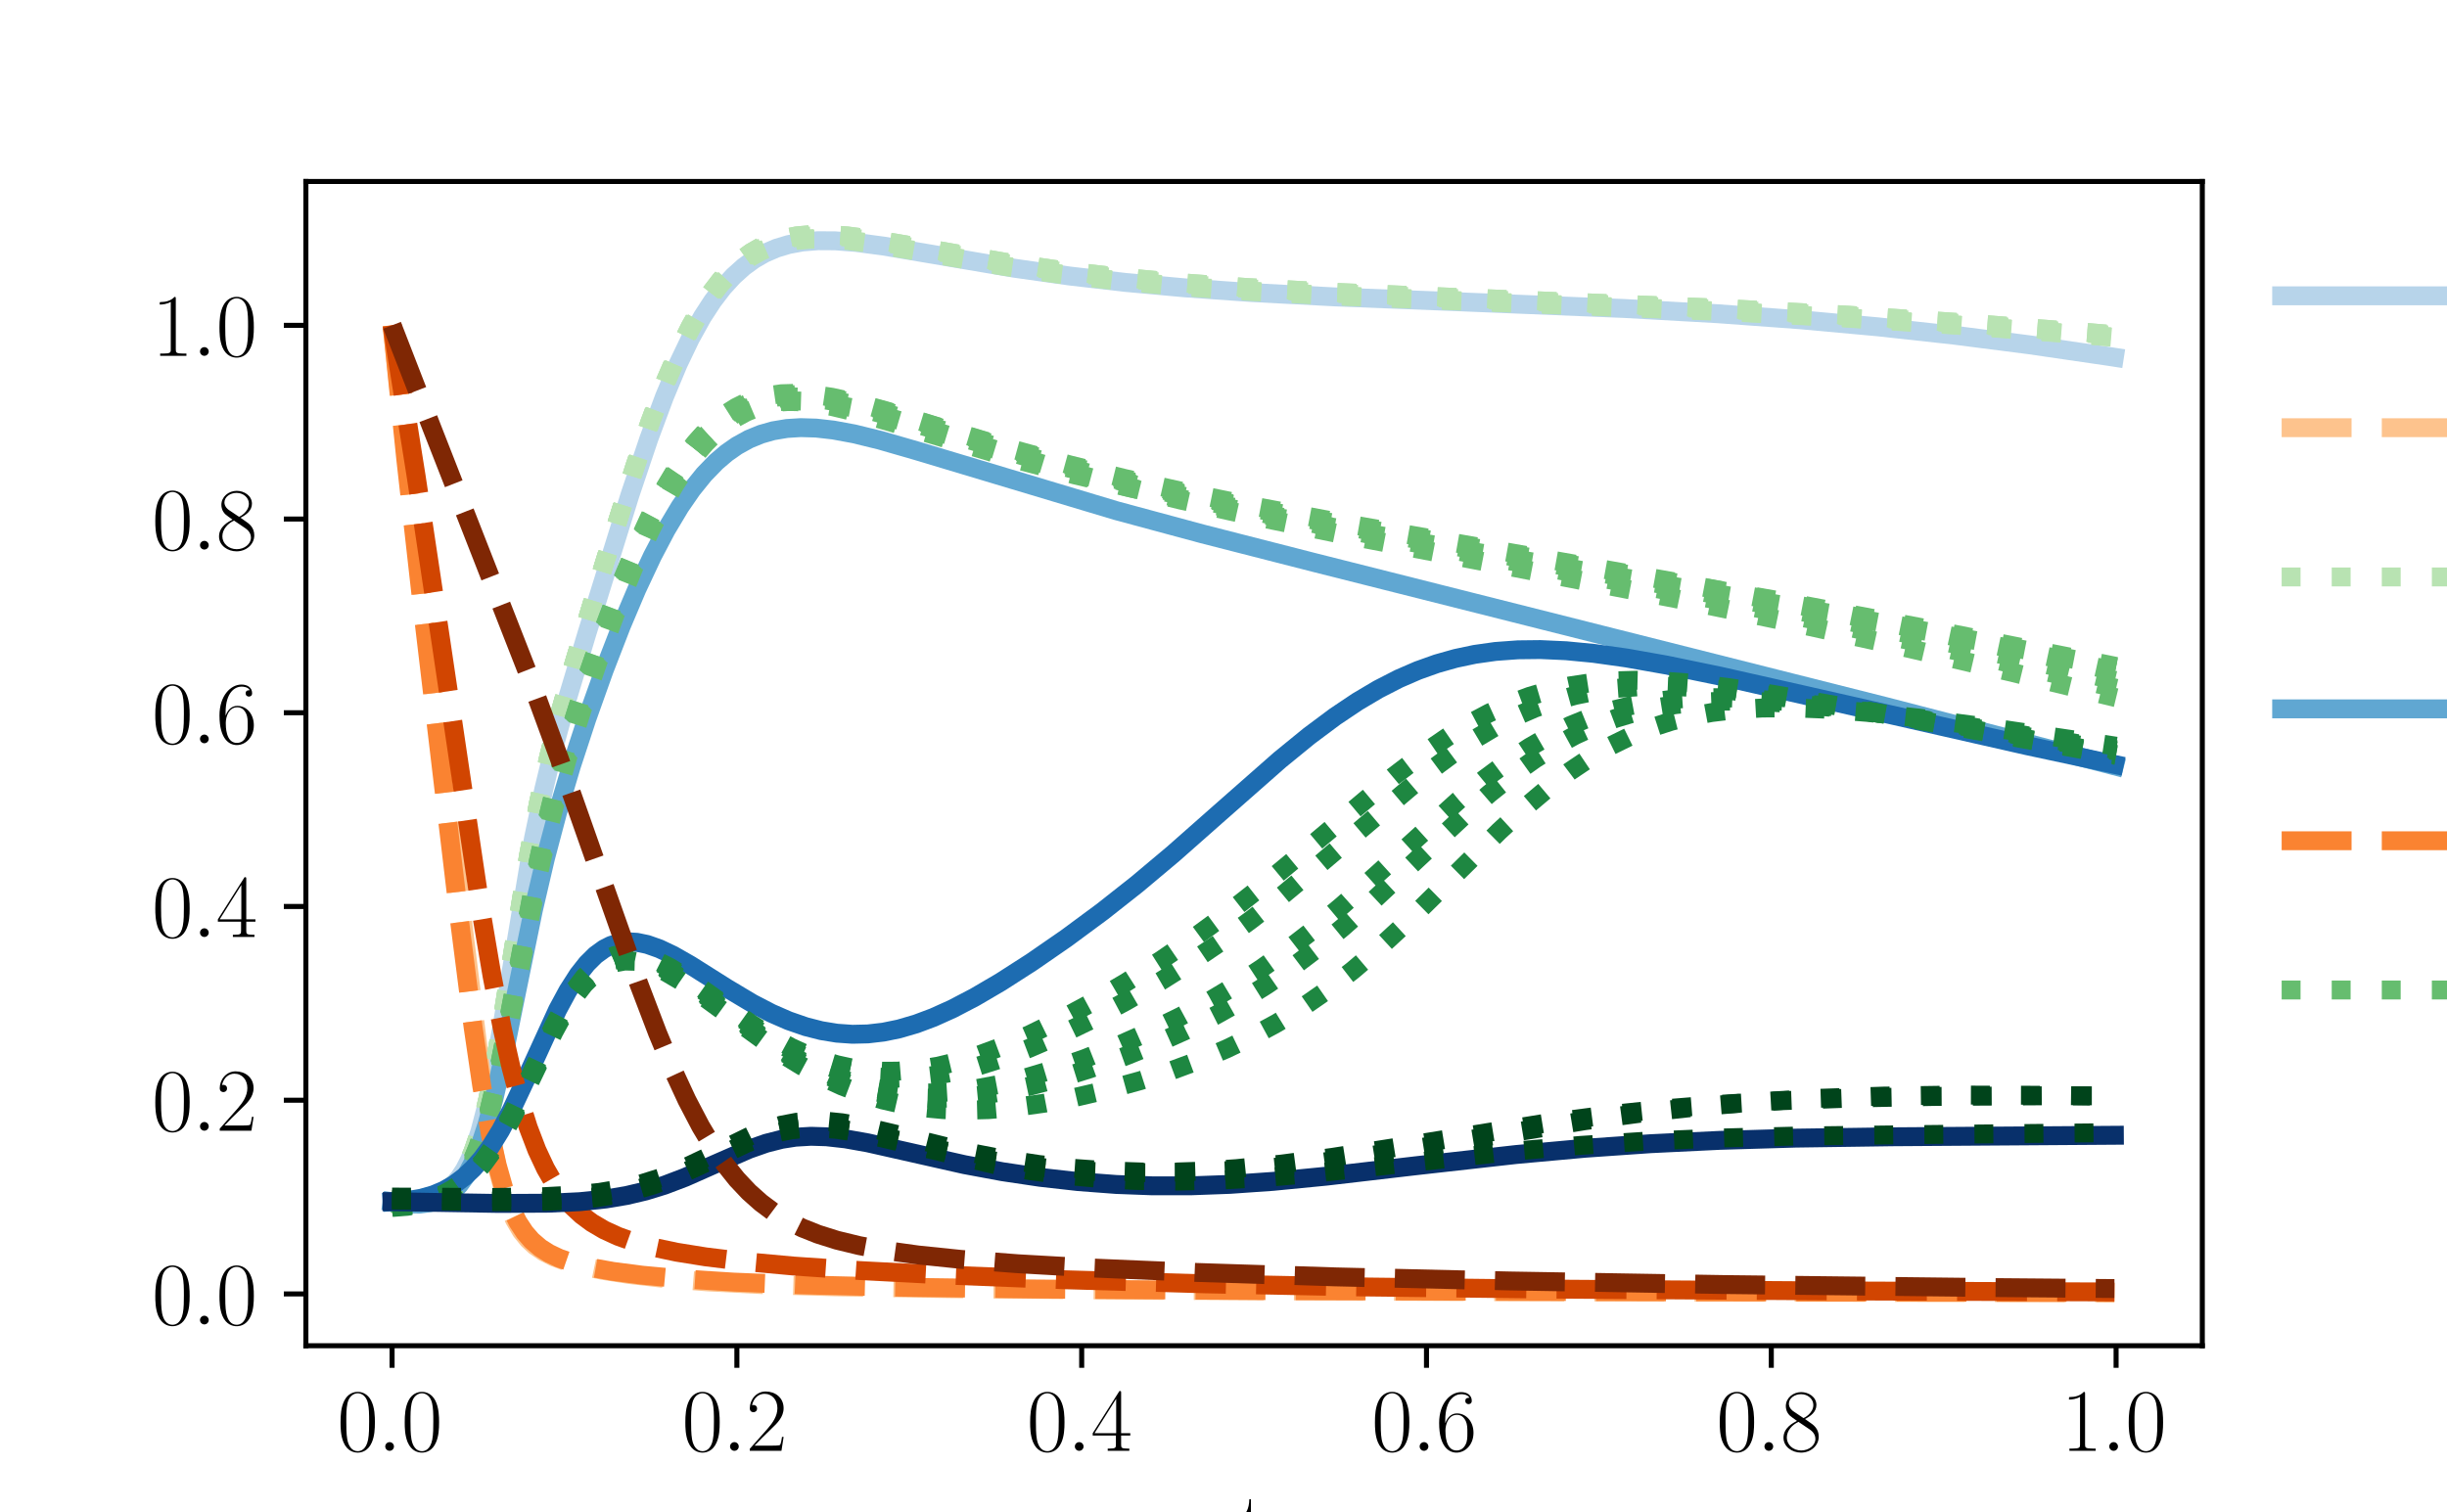 <?xml version="1.0" encoding="utf-8" standalone="no"?>
<!DOCTYPE svg PUBLIC "-//W3C//DTD SVG 1.1//EN"
  "http://www.w3.org/Graphics/SVG/1.1/DTD/svg11.dtd">
<svg xmlns:xlink="http://www.w3.org/1999/xlink" width="388.543pt" height="240.133pt" viewBox="0 0 388.543 240.133" xmlns="http://www.w3.org/2000/svg" version="1.1">
 <defs>
  <style type="text/css">*{stroke-linejoin: round; stroke-linecap: butt}</style>
 </defs>
 <g id="figure_1">
  <g id="patch_1">
   <path d="M 0 240.133 
L 388.543 240.133 
L 388.543 0 
L 0 0 
z
" style="fill: #ffffff"/>
  </g>
  <g id="axes_1">
   <g id="patch_2">
    <path d="M 48.568 213.718 
L 349.689 213.718 
L 349.689 28.816 
L 48.568 28.816 
z
" style="fill: #ffffff"/>
   </g>
   <g id="matplotlib.axis_1">
    <g id="xtick_1">
     <g id="line2d_1">
      <defs>
       <path id="mb8f0a0dc14" d="M 0 0 
L 0 3.5 
" style="stroke: #000000; stroke-width: 0.8"/>
      </defs>
      <g>
       <use xlink:href="#mb8f0a0dc14" x="62.255" y="213.718" style="stroke: #000000; stroke-width: 0.8"/>
      </g>
     </g>
     <g id="text_1">
      <!-- $\mathdefault{0.0}$ -->
      <g transform="translate(53.53 230.404) scale(0.14 -0.14)">
       <defs>
        <path id="CMR17-30" d="M 2688 2025 
C 2688 2416 2682 3080 2413 3591 
C 2176 4039 1798 4198 1466 4198 
C 1158 4198 768 4058 525 3597 
C 269 3118 243 2524 243 2025 
C 243 1661 250 1106 448 619 
C 723 -39 1216 -128 1466 -128 
C 1760 -128 2208 -7 2470 600 
C 2662 1042 2688 1559 2688 2025 
z
M 1466 -26 
C 1056 -26 813 325 723 812 
C 653 1188 653 1738 653 2096 
C 653 2588 653 2997 736 3387 
C 858 3929 1216 4096 1466 4096 
C 1728 4096 2067 3923 2189 3400 
C 2272 3036 2278 2607 2278 2096 
C 2278 1680 2278 1169 2202 792 
C 2067 95 1690 -26 1466 -26 
z
" transform="scale(0.016)"/>
        <path id="CMMI12-3a" d="M 1178 307 
C 1178 492 1024 619 870 619 
C 685 619 557 466 557 313 
C 557 128 710 0 864 0 
C 1050 0 1178 153 1178 307 
z
" transform="scale(0.016)"/>
       </defs>
       <use xlink:href="#CMR17-30" transform="scale(0.996)"/>
       <use xlink:href="#CMMI12-3a" transform="translate(45.69 0) scale(0.996)"/>
       <use xlink:href="#CMR17-30" transform="translate(72.788 0) scale(0.996)"/>
      </g>
     </g>
    </g>
    <g id="xtick_2">
     <g id="line2d_2">
      <g>
       <use xlink:href="#mb8f0a0dc14" x="117.004" y="213.718" style="stroke: #000000; stroke-width: 0.8"/>
      </g>
     </g>
     <g id="text_2">
      <!-- $\mathdefault{0.2}$ -->
      <g transform="translate(108.279 230.404) scale(0.14 -0.14)">
       <defs>
        <path id="CMR17-32" d="M 2669 989 
L 2554 989 
C 2490 536 2438 459 2413 420 
C 2381 369 1920 369 1830 369 
L 602 369 
C 832 619 1280 1072 1824 1597 
C 2214 1967 2669 2402 2669 3035 
C 2669 3790 2067 4224 1395 4224 
C 691 4224 262 3604 262 3030 
C 262 2780 448 2748 525 2748 
C 589 2748 781 2787 781 3010 
C 781 3207 614 3264 525 3264 
C 486 3264 448 3258 422 3245 
C 544 3790 915 4058 1306 4058 
C 1862 4058 2227 3617 2227 3035 
C 2227 2479 1901 2000 1536 1584 
L 262 146 
L 262 0 
L 2515 0 
L 2669 989 
z
" transform="scale(0.016)"/>
       </defs>
       <use xlink:href="#CMR17-30" transform="scale(0.996)"/>
       <use xlink:href="#CMMI12-3a" transform="translate(45.69 0) scale(0.996)"/>
       <use xlink:href="#CMR17-32" transform="translate(72.788 0) scale(0.996)"/>
      </g>
     </g>
    </g>
    <g id="xtick_3">
     <g id="line2d_3">
      <g>
       <use xlink:href="#mb8f0a0dc14" x="171.754" y="213.718" style="stroke: #000000; stroke-width: 0.8"/>
      </g>
     </g>
     <g id="text_3">
      <!-- $\mathdefault{0.4}$ -->
      <g transform="translate(163.028 230.404) scale(0.14 -0.14)">
       <defs>
        <path id="CMR17-34" d="M 2150 4122 
C 2150 4256 2144 4256 2029 4256 
L 128 1254 
L 128 1088 
L 1779 1088 
L 1779 457 
C 1779 224 1766 160 1318 160 
L 1197 160 
L 1197 0 
C 1402 0 1747 0 1965 0 
C 2182 0 2528 0 2733 0 
L 2733 160 
L 2611 160 
C 2163 160 2150 224 2150 457 
L 2150 1088 
L 2803 1088 
L 2803 1254 
L 2150 1254 
L 2150 4122 
z
M 1798 3703 
L 1798 1254 
L 256 1254 
L 1798 3703 
z
" transform="scale(0.016)"/>
       </defs>
       <use xlink:href="#CMR17-30" transform="scale(0.996)"/>
       <use xlink:href="#CMMI12-3a" transform="translate(45.69 0) scale(0.996)"/>
       <use xlink:href="#CMR17-34" transform="translate(72.788 0) scale(0.996)"/>
      </g>
     </g>
    </g>
    <g id="xtick_4">
     <g id="line2d_4">
      <g>
       <use xlink:href="#mb8f0a0dc14" x="226.503" y="213.718" style="stroke: #000000; stroke-width: 0.8"/>
      </g>
     </g>
     <g id="text_4">
      <!-- $\mathdefault{0.6}$ -->
      <g transform="translate(217.778 230.404) scale(0.14 -0.14)">
       <defs>
        <path id="CMR17-36" d="M 678 2176 
C 678 3690 1395 4032 1811 4032 
C 1946 4032 2272 4009 2400 3776 
C 2298 3776 2106 3776 2106 3553 
C 2106 3381 2246 3323 2336 3323 
C 2394 3323 2566 3348 2566 3560 
C 2566 3954 2246 4179 1805 4179 
C 1043 4179 243 3390 243 1984 
C 243 253 966 -128 1478 -128 
C 2099 -128 2688 427 2688 1283 
C 2688 2081 2170 2662 1517 2662 
C 1126 2662 838 2407 678 1960 
L 678 2176 
z
M 1478 25 
C 691 25 691 1200 691 1436 
C 691 1896 909 2560 1504 2560 
C 1613 2560 1926 2560 2138 2120 
C 2253 1870 2253 1609 2253 1289 
C 2253 944 2253 690 2118 434 
C 1978 171 1773 25 1478 25 
z
" transform="scale(0.016)"/>
       </defs>
       <use xlink:href="#CMR17-30" transform="scale(0.996)"/>
       <use xlink:href="#CMMI12-3a" transform="translate(45.69 0) scale(0.996)"/>
       <use xlink:href="#CMR17-36" transform="translate(72.788 0) scale(0.996)"/>
      </g>
     </g>
    </g>
    <g id="xtick_5">
     <g id="line2d_5">
      <g>
       <use xlink:href="#mb8f0a0dc14" x="281.252" y="213.718" style="stroke: #000000; stroke-width: 0.8"/>
      </g>
     </g>
     <g id="text_5">
      <!-- $\mathdefault{0.8}$ -->
      <g transform="translate(272.527 230.404) scale(0.14 -0.14)">
       <defs>
        <path id="CMR17-38" d="M 1741 2264 
C 2144 2467 2554 2773 2554 3263 
C 2554 3841 1990 4179 1472 4179 
C 890 4179 378 3759 378 3180 
C 378 3021 416 2747 666 2505 
C 730 2442 998 2251 1171 2130 
C 883 1983 211 1634 211 934 
C 211 279 838 -128 1459 -128 
C 2144 -128 2720 362 2720 1010 
C 2720 1590 2330 1857 2074 2029 
L 1741 2264 
z
M 902 2822 
C 851 2854 595 3051 595 3351 
C 595 3739 998 4032 1459 4032 
C 1965 4032 2336 3676 2336 3262 
C 2336 2669 1670 2331 1638 2331 
C 1632 2331 1626 2331 1574 2370 
L 902 2822 
z
M 2080 1519 
C 2176 1449 2483 1240 2483 851 
C 2483 381 2010 25 1472 25 
C 890 25 448 438 448 940 
C 448 1443 838 1862 1280 2060 
L 2080 1519 
z
" transform="scale(0.016)"/>
       </defs>
       <use xlink:href="#CMR17-30" transform="scale(0.996)"/>
       <use xlink:href="#CMMI12-3a" transform="translate(45.69 0) scale(0.996)"/>
       <use xlink:href="#CMR17-38" transform="translate(72.788 0) scale(0.996)"/>
      </g>
     </g>
    </g>
    <g id="xtick_6">
     <g id="line2d_6">
      <g>
       <use xlink:href="#mb8f0a0dc14" x="336.001" y="213.718" style="stroke: #000000; stroke-width: 0.8"/>
      </g>
     </g>
     <g id="text_6">
      <!-- $\mathdefault{1.0}$ -->
      <g transform="translate(327.276 230.404) scale(0.14 -0.14)">
       <defs>
        <path id="CMR17-31" d="M 1702 4058 
C 1702 4192 1696 4192 1606 4192 
C 1357 3916 979 3827 621 3827 
C 602 3827 570 3827 563 3808 
C 557 3795 557 3782 557 3648 
C 755 3648 1088 3686 1344 3839 
L 1344 461 
C 1344 236 1331 160 781 160 
L 589 160 
L 589 0 
C 896 0 1216 0 1523 0 
C 1830 0 2150 0 2458 0 
L 2458 160 
L 2266 160 
C 1715 160 1702 230 1702 458 
L 1702 4058 
z
" transform="scale(0.016)"/>
       </defs>
       <use xlink:href="#CMR17-31" transform="scale(0.996)"/>
       <use xlink:href="#CMMI12-3a" transform="translate(45.69 0) scale(0.996)"/>
       <use xlink:href="#CMR17-30" transform="translate(72.788 0) scale(0.996)"/>
      </g>
     </g>
    </g>
    <g id="text_7">
     <!-- t -->
     <g transform="translate(196.473 246.802) scale(0.14 -0.14)">
      <defs>
       <path id="CMR17-74" d="M 966 2560 
L 1862 2560 
L 1862 2725 
L 966 2725 
L 966 3904 
L 851 3904 
C 838 3245 614 2668 70 2668 
L 70 2560 
L 627 2560 
L 627 771 
C 627 650 627 -64 1370 -64 
C 1747 -64 1965 306 1965 777 
L 1965 1140 
L 1850 1140 
L 1850 783 
C 1850 344 1677 51 1408 51 
C 1222 51 966 178 966 758 
L 966 2560 
z
" transform="scale(0.016)"/>
      </defs>
      <use xlink:href="#CMR17-74" transform="scale(0.996)"/>
     </g>
    </g>
   </g>
   <g id="matplotlib.axis_2">
    <g id="ytick_1">
     <g id="line2d_7">
      <defs>
       <path id="m635a81125c" d="M 0 0 
L -3.5 0 
" style="stroke: #000000; stroke-width: 0.8"/>
      </defs>
      <g>
       <use xlink:href="#m635a81125c" x="48.568" y="205.487" style="stroke: #000000; stroke-width: 0.8"/>
      </g>
     </g>
     <g id="text_8">
      <!-- $\mathdefault{0.0}$ -->
      <g transform="translate(24.117 210.33) scale(0.14 -0.14)">
       <use xlink:href="#CMR17-30" transform="scale(0.996)"/>
       <use xlink:href="#CMMI12-3a" transform="translate(45.69 0) scale(0.996)"/>
       <use xlink:href="#CMR17-30" transform="translate(72.788 0) scale(0.996)"/>
      </g>
     </g>
    </g>
    <g id="ytick_2">
     <g id="line2d_8">
      <g>
       <use xlink:href="#m635a81125c" x="48.568" y="174.722" style="stroke: #000000; stroke-width: 0.8"/>
      </g>
     </g>
     <g id="text_9">
      <!-- $\mathdefault{0.2}$ -->
      <g transform="translate(24.117 179.565) scale(0.14 -0.14)">
       <use xlink:href="#CMR17-30" transform="scale(0.996)"/>
       <use xlink:href="#CMMI12-3a" transform="translate(45.69 0) scale(0.996)"/>
       <use xlink:href="#CMR17-32" transform="translate(72.788 0) scale(0.996)"/>
      </g>
     </g>
    </g>
    <g id="ytick_3">
     <g id="line2d_9">
      <g>
       <use xlink:href="#m635a81125c" x="48.568" y="143.958" style="stroke: #000000; stroke-width: 0.8"/>
      </g>
     </g>
     <g id="text_10">
      <!-- $\mathdefault{0.4}$ -->
      <g transform="translate(24.117 148.801) scale(0.14 -0.14)">
       <use xlink:href="#CMR17-30" transform="scale(0.996)"/>
       <use xlink:href="#CMMI12-3a" transform="translate(45.69 0) scale(0.996)"/>
       <use xlink:href="#CMR17-34" transform="translate(72.788 0) scale(0.996)"/>
      </g>
     </g>
    </g>
    <g id="ytick_4">
     <g id="line2d_10">
      <g>
       <use xlink:href="#m635a81125c" x="48.568" y="113.194" style="stroke: #000000; stroke-width: 0.8"/>
      </g>
     </g>
     <g id="text_11">
      <!-- $\mathdefault{0.6}$ -->
      <g transform="translate(24.117 118.037) scale(0.14 -0.14)">
       <use xlink:href="#CMR17-30" transform="scale(0.996)"/>
       <use xlink:href="#CMMI12-3a" transform="translate(45.69 0) scale(0.996)"/>
       <use xlink:href="#CMR17-36" transform="translate(72.788 0) scale(0.996)"/>
      </g>
     </g>
    </g>
    <g id="ytick_5">
     <g id="line2d_11">
      <g>
       <use xlink:href="#m635a81125c" x="48.568" y="82.429" style="stroke: #000000; stroke-width: 0.8"/>
      </g>
     </g>
     <g id="text_12">
      <!-- $\mathdefault{0.8}$ -->
      <g transform="translate(24.117 87.272) scale(0.14 -0.14)">
       <use xlink:href="#CMR17-30" transform="scale(0.996)"/>
       <use xlink:href="#CMMI12-3a" transform="translate(45.69 0) scale(0.996)"/>
       <use xlink:href="#CMR17-38" transform="translate(72.788 0) scale(0.996)"/>
      </g>
     </g>
    </g>
    <g id="ytick_6">
     <g id="line2d_12">
      <g>
       <use xlink:href="#m635a81125c" x="48.568" y="51.665" style="stroke: #000000; stroke-width: 0.8"/>
      </g>
     </g>
     <g id="text_13">
      <!-- $\mathdefault{1.0}$ -->
      <g transform="translate(24.117 56.508) scale(0.14 -0.14)">
       <use xlink:href="#CMR17-31" transform="scale(0.996)"/>
       <use xlink:href="#CMMI12-3a" transform="translate(45.69 0) scale(0.996)"/>
       <use xlink:href="#CMR17-30" transform="translate(72.788 0) scale(0.996)"/>
      </g>
     </g>
    </g>
   </g>
   <g id="line2d_13">
    <path d="M 62.255 190.843 
L 64.993 190.823 
L 66.909 190.62 
L 68.551 190.226 
L 69.92 189.658 
L 71.015 188.973 
L 72.11 188.002 
L 72.931 187.024 
L 73.753 185.77 
L 74.574 184.171 
L 75.395 182.154 
L 76.216 179.647 
L 77.311 175.459 
L 78.406 170.283 
L 79.775 162.58 
L 84.702 133.16 
L 86.345 125.329 
L 87.987 118.562 
L 89.904 111.577 
L 93.188 100.612 
L 100.032 78.582 
L 103.043 69.638 
L 105.507 63.005 
L 107.697 57.772 
L 109.613 53.768 
L 111.529 50.319 
L 113.172 47.795 
L 114.814 45.649 
L 116.457 43.853 
L 118.099 42.375 
L 119.742 41.18 
L 121.384 40.236 
L 123.301 39.41 
L 125.217 38.834 
L 127.407 38.429 
L 129.87 38.228 
L 132.608 38.244 
L 135.893 38.496 
L 140.273 39.075 
L 147.39 40.279 
L 161.078 42.598 
L 169.837 43.832 
L 178.597 44.841 
L 188.178 45.716 
L 198.855 46.464 
L 211.994 47.151 
L 231.704 47.927 
L 257.984 48.994 
L 272.766 49.824 
L 285.906 50.784 
L 298.224 51.907 
L 310.269 53.227 
L 322.314 54.768 
L 334.906 56.606 
L 335.728 56.733 
L 335.728 56.733 
" clip-path="url(#p985677265f)" style="fill: none; stroke: #b7d4ea; stroke-width: 3; stroke-linecap: square"/>
   </g>
   <g id="line2d_14">
    <path d="M 62.255 51.659 
L 64.445 71.932 
L 67.183 95.163 
L 76.764 173.379 
L 77.859 180.055 
L 78.954 185.404 
L 80.049 189.481 
L 80.87 191.823 
L 81.691 193.668 
L 82.786 195.525 
L 83.881 196.875 
L 84.976 197.878 
L 86.345 198.812 
L 87.987 199.638 
L 89.904 200.356 
L 92.367 201.047 
L 95.652 201.734 
L 100.032 202.414 
L 105.507 203.034 
L 112.351 203.573 
L 120.837 204.002 
L 132.608 204.353 
L 150.949 204.651 
L 182.43 204.914 
L 239.916 205.145 
L 335.728 205.314 
L 335.728 205.314 
" clip-path="url(#p985677265f)" style="fill: none; stroke-dasharray: 11.1,4.8; stroke-dashoffset: 0; stroke: #fdc38d; stroke-width: 3"/>
   </g>
   <g id="line2d_15">
    <path d="M 62.255 191.018 
L 64.664 191.012 
L 67.072 190.756 
L 68.677 190.344 
L 70.283 189.607 
L 71.086 189.059 
L 71.888 188.347 
L 72.691 187.43 
L 73.494 186.254 
L 74.297 184.76 
L 75.1 182.881 
L 75.902 180.547 
L 76.705 177.699 
L 77.508 174.299 
L 79.113 165.887 
L 81.522 150.661 
L 83.93 135.784 
L 85.535 127.329 
L 87.141 120.097 
L 88.747 113.783 
L 91.155 105.295 
L 95.972 89.449 
L 99.986 76.703 
L 103.197 67.279 
L 105.605 60.971 
L 108.013 55.469 
L 109.619 52.283 
L 111.225 49.486 
L 112.83 47.067 
L 114.436 45.008 
L 116.041 43.283 
L 117.647 41.862 
L 119.252 40.715 
L 120.858 39.809 
L 122.464 39.114 
L 124.069 38.601 
L 126.477 38.116 
L 128.886 37.903 
L 131.294 37.896 
L 134.505 38.117 
L 138.519 38.63 
L 144.941 39.713 
L 159.391 42.214 
L 168.222 43.476 
L 177.052 44.502 
L 186.685 45.39 
L 197.924 46.191 
L 211.572 46.925 
L 231.641 47.747 
L 273.385 49.411 
L 292.651 50.431 
L 311.116 51.626 
L 330.382 53.097 
L 336.001 53.565 
L 336.001 53.565 
" clip-path="url(#p985677265f)" style="fill: none; stroke-dasharray: 3,4.95; stroke-dashoffset: 0; stroke: #b8e3b2; stroke-width: 3"/>
   </g>
   <g id="line2d_16">
    <path d="M 62.255 190.997 
L 64.664 190.993 
L 67.072 190.739 
L 68.677 190.328 
L 70.283 189.592 
L 71.086 189.044 
L 71.888 188.332 
L 72.691 187.415 
L 73.494 186.239 
L 74.297 184.744 
L 75.1 182.864 
L 75.902 180.529 
L 76.705 177.68 
L 77.508 174.28 
L 79.113 165.866 
L 81.522 150.638 
L 83.93 135.762 
L 85.535 127.31 
L 87.141 120.082 
L 88.747 113.771 
L 91.155 105.29 
L 95.972 89.458 
L 99.986 76.725 
L 103.197 67.312 
L 105.605 61.013 
L 108.013 55.519 
L 109.619 52.338 
L 111.225 49.544 
L 112.83 47.13 
L 114.436 45.074 
L 116.041 43.352 
L 117.647 41.933 
L 119.252 40.788 
L 120.858 39.883 
L 122.464 39.19 
L 124.069 38.678 
L 126.477 38.194 
L 128.886 37.982 
L 131.294 37.975 
L 134.505 38.195 
L 138.519 38.708 
L 144.941 39.789 
L 159.391 42.287 
L 168.222 43.546 
L 177.052 44.57 
L 186.685 45.457 
L 197.924 46.255 
L 211.572 46.986 
L 230.838 47.775 
L 273.385 49.462 
L 292.651 50.48 
L 311.116 51.672 
L 330.382 53.141 
L 336.001 53.608 
L 336.001 53.608 
" clip-path="url(#p985677265f)" style="fill: none; stroke-dasharray: 3,4.95; stroke-dashoffset: 0; stroke: #b8e3b2; stroke-width: 3"/>
   </g>
   <g id="line2d_17">
    <path d="M 62.255 191.214 
L 64.664 191.187 
L 67.072 190.912 
L 68.677 190.491 
L 70.283 189.748 
L 71.086 189.198 
L 71.888 188.486 
L 72.691 187.57 
L 73.494 186.397 
L 74.297 184.907 
L 75.1 183.034 
L 75.902 180.708 
L 76.705 177.87 
L 77.508 174.481 
L 79.113 166.092 
L 81.522 150.884 
L 83.93 135.994 
L 85.535 127.516 
L 87.141 120.255 
L 88.747 113.907 
L 91.155 105.366 
L 95.972 89.395 
L 100.788 74.06 
L 103.197 67.003 
L 105.605 60.621 
L 108.013 55.051 
L 109.619 51.825 
L 111.225 48.989 
L 112.83 46.538 
L 114.436 44.45 
L 116.041 42.701 
L 117.647 41.26 
L 119.252 40.097 
L 120.858 39.178 
L 122.464 38.473 
L 124.069 37.953 
L 126.477 37.461 
L 128.886 37.245 
L 131.294 37.238 
L 134.505 37.461 
L 138.519 37.981 
L 144.941 39.079 
L 159.391 41.614 
L 168.222 42.894 
L 177.052 43.936 
L 186.685 44.841 
L 197.924 45.658 
L 211.572 46.41 
L 230.838 47.225 
L 273.385 48.966 
L 293.454 50.057 
L 311.918 51.281 
L 331.988 52.847 
L 336.001 53.186 
L 336.001 53.186 
" clip-path="url(#p985677265f)" style="fill: none; stroke-dasharray: 3,4.95; stroke-dashoffset: 0; stroke: #b8e3b2; stroke-width: 3"/>
   </g>
   <g id="line2d_18">
    <path d="M 62.255 191.149 
L 64.664 191.129 
L 67.072 190.86 
L 68.677 190.442 
L 70.283 189.701 
L 71.086 189.151 
L 71.888 188.439 
L 72.691 187.523 
L 73.494 186.349 
L 74.297 184.858 
L 75.1 182.982 
L 75.902 180.653 
L 76.705 177.812 
L 77.508 174.419 
L 79.113 166.022 
L 81.522 150.808 
L 83.93 135.921 
L 85.535 127.45 
L 87.141 120.199 
L 88.747 113.862 
L 91.155 105.338 
L 95.972 89.409 
L 100.788 74.122 
L 103.197 67.091 
L 105.605 60.733 
L 108.013 55.186 
L 109.619 51.973 
L 111.225 49.15 
L 112.83 46.709 
L 114.436 44.631 
L 116.041 42.889 
L 117.647 41.455 
L 119.252 40.296 
L 120.858 39.382 
L 122.464 38.68 
L 124.069 38.162 
L 126.477 37.672 
L 128.886 37.457 
L 131.294 37.449 
L 134.505 37.671 
L 138.519 38.189 
L 144.941 39.281 
L 159.391 41.805 
L 168.222 43.078 
L 177.052 44.116 
L 186.685 45.015 
L 197.924 45.828 
L 211.572 46.575 
L 230.838 47.384 
L 274.188 49.151 
L 293.454 50.195 
L 311.918 51.414 
L 331.185 52.906 
L 336.001 53.311 
L 336.001 53.311 
" clip-path="url(#p985677265f)" style="fill: none; stroke-dasharray: 3,4.95; stroke-dashoffset: 0; stroke: #b8e3b2; stroke-width: 3"/>
   </g>
   <g id="line2d_19">
    <path d="M 62.255 191.214 
L 64.664 191.187 
L 67.072 190.912 
L 68.677 190.491 
L 70.283 189.748 
L 71.086 189.198 
L 71.888 188.486 
L 72.691 187.57 
L 73.494 186.397 
L 74.297 184.907 
L 75.1 183.034 
L 75.902 180.708 
L 76.705 177.87 
L 77.508 174.481 
L 79.113 166.092 
L 81.522 150.884 
L 83.93 135.994 
L 85.535 127.516 
L 87.141 120.255 
L 88.747 113.907 
L 91.155 105.366 
L 95.972 89.395 
L 100.788 74.06 
L 103.197 67.003 
L 105.605 60.621 
L 108.013 55.051 
L 109.619 51.825 
L 111.225 48.989 
L 112.83 46.538 
L 114.436 44.45 
L 116.041 42.701 
L 117.647 41.26 
L 119.252 40.097 
L 120.858 39.178 
L 122.464 38.473 
L 124.069 37.953 
L 126.477 37.461 
L 128.886 37.245 
L 131.294 37.238 
L 134.505 37.461 
L 138.519 37.981 
L 144.941 39.079 
L 159.391 41.614 
L 168.222 42.894 
L 177.052 43.936 
L 186.685 44.841 
L 197.924 45.658 
L 211.572 46.41 
L 230.838 47.225 
L 273.385 48.966 
L 293.454 50.057 
L 311.918 51.281 
L 331.988 52.847 
L 336.001 53.186 
L 336.001 53.186 
" clip-path="url(#p985677265f)" style="fill: none; stroke-dasharray: 3,4.95; stroke-dashoffset: 0; stroke: #b8e3b2; stroke-width: 3"/>
   </g>
   <g id="line2d_20">
    <path d="M 62.255 190.843 
L 64.719 191.182 
L 66.635 191.22 
L 68.278 191.008 
L 69.646 190.592 
L 70.741 190.05 
L 71.836 189.262 
L 72.931 188.159 
L 74.026 186.65 
L 75.121 184.625 
L 76.216 181.98 
L 77.311 178.643 
L 78.406 174.601 
L 79.775 168.648 
L 81.965 157.836 
L 84.702 144.486 
L 86.619 136.262 
L 88.535 129.024 
L 90.725 121.651 
L 93.188 114.139 
L 95.926 106.452 
L 98.663 99.379 
L 101.127 93.564 
L 103.591 88.308 
L 105.781 84.139 
L 107.971 80.475 
L 109.887 77.7 
L 111.803 75.33 
L 113.719 73.352 
L 115.362 71.951 
L 117.004 70.799 
L 118.921 69.741 
L 120.837 68.958 
L 122.753 68.414 
L 124.943 68.047 
L 127.133 67.911 
L 129.597 67.985 
L 132.334 68.295 
L 135.619 68.902 
L 139.725 69.906 
L 145.474 71.565 
L 177.229 81.094 
L 190.916 84.786 
L 208.709 89.339 
L 299.319 112.186 
L 335.728 121.619 
L 335.728 121.619 
" clip-path="url(#p985677265f)" style="fill: none; stroke: #60a7d2; stroke-width: 3; stroke-linecap: square"/>
   </g>
   <g id="line2d_21">
    <path d="M 62.255 51.659 
L 64.445 73.05 
L 67.183 97.46 
L 72.931 145.976 
L 75.121 163.131 
L 76.49 172.437 
L 77.859 180.15 
L 78.954 185.065 
L 80.049 188.921 
L 81.144 191.862 
L 82.239 194.074 
L 83.334 195.737 
L 84.429 196.999 
L 85.797 198.174 
L 87.166 199.044 
L 88.809 199.823 
L 90.999 200.581 
L 93.736 201.263 
L 97.295 201.904 
L 101.948 202.509 
L 108.245 203.09 
L 116.457 203.607 
L 127.133 204.041 
L 141.915 204.403 
L 164.089 204.706 
L 200.497 204.957 
L 265.649 205.155 
L 335.728 205.254 
L 335.728 205.254 
" clip-path="url(#p985677265f)" style="fill: none; stroke-dasharray: 11.1,4.8; stroke-dashoffset: 0; stroke: #fa8331; stroke-width: 3"/>
   </g>
   <g id="line2d_22">
    <path d="M 62.255 191.111 
L 64.664 191.411 
L 66.269 191.443 
L 67.875 191.282 
L 69.48 190.845 
L 71.086 190.005 
L 71.888 189.376 
L 72.691 188.569 
L 73.494 187.546 
L 74.297 186.269 
L 75.1 184.693 
L 75.902 182.778 
L 76.705 180.489 
L 77.508 177.803 
L 79.113 171.256 
L 80.719 163.425 
L 85.535 138.646 
L 87.141 131.545 
L 88.747 125.18 
L 91.155 116.712 
L 93.563 109.133 
L 95.972 102.159 
L 98.38 95.694 
L 100.788 89.751 
L 103.197 84.388 
L 105.605 79.668 
L 107.211 76.896 
L 108.816 74.428 
L 110.422 72.26 
L 112.028 70.384 
L 113.633 68.785 
L 115.239 67.447 
L 116.844 66.35 
L 118.45 65.473 
L 120.055 64.795 
L 121.661 64.297 
L 124.069 63.839 
L 126.477 63.676 
L 128.886 63.749 
L 132.097 64.133 
L 135.308 64.758 
L 139.322 65.765 
L 144.941 67.413 
L 168.222 74.501 
L 177.855 77.076 
L 187.488 79.421 
L 198.727 81.923 
L 212.375 84.724 
L 233.246 88.744 
L 266.16 95.089 
L 284.624 98.899 
L 301.482 102.601 
L 319.143 106.705 
L 336.001 110.806 
L 336.001 110.806 
" clip-path="url(#p985677265f)" style="fill: none; stroke-dasharray: 3,4.95; stroke-dashoffset: 0; stroke: #66bd6f; stroke-width: 3"/>
   </g>
   <g id="line2d_23">
    <path d="M 62.255 190.6 
L 64.664 190.893 
L 66.269 190.919 
L 67.875 190.751 
L 69.48 190.304 
L 70.283 189.937 
L 71.086 189.447 
L 71.888 188.806 
L 72.691 187.983 
L 73.494 186.939 
L 74.297 185.634 
L 75.1 184.022 
L 75.902 182.06 
L 76.705 179.71 
L 77.508 176.948 
L 79.113 170.195 
L 80.719 162.091 
L 85.535 136.458 
L 87.141 129.174 
L 88.747 122.69 
L 91.155 114.14 
L 93.563 106.563 
L 95.972 99.649 
L 98.38 93.288 
L 100.788 87.485 
L 103.197 82.298 
L 105.605 77.782 
L 107.211 75.16 
L 108.816 72.851 
L 110.422 70.848 
L 112.028 69.142 
L 113.633 67.714 
L 115.239 66.545 
L 116.844 65.614 
L 118.45 64.899 
L 120.055 64.376 
L 121.661 64.024 
L 124.069 63.768 
L 126.477 63.783 
L 128.886 64.01 
L 132.097 64.559 
L 136.111 65.516 
L 141.73 67.129 
L 161.8 73.116 
L 170.63 75.413 
L 179.46 77.482 
L 189.897 79.692 
L 202.741 82.16 
L 219.599 85.143 
L 291.849 97.625 
L 318.341 102.605 
L 336.001 106.003 
L 336.001 106.003 
" clip-path="url(#p985677265f)" style="fill: none; stroke-dasharray: 3,4.95; stroke-dashoffset: 0; stroke: #66bd6f; stroke-width: 3"/>
   </g>
   <g id="line2d_24">
    <path d="M 62.255 190.745 
L 64.664 191.046 
L 66.269 191.075 
L 67.875 190.909 
L 69.48 190.462 
L 70.283 190.095 
L 71.086 189.605 
L 71.888 188.964 
L 72.691 188.14 
L 73.494 187.097 
L 74.297 185.794 
L 75.1 184.185 
L 75.902 182.228 
L 76.705 179.887 
L 77.508 177.138 
L 79.113 170.428 
L 80.719 162.389 
L 85.535 136.952 
L 87.141 129.69 
L 88.747 123.2 
L 91.155 114.601 
L 93.563 106.942 
L 95.972 99.925 
L 98.38 93.446 
L 100.788 87.516 
L 103.197 82.192 
L 105.605 77.534 
L 107.211 74.815 
L 108.816 72.409 
L 110.422 70.308 
L 112.028 68.505 
L 113.633 66.983 
L 115.239 65.723 
L 116.844 64.705 
L 118.45 63.907 
L 120.055 63.306 
L 121.661 62.881 
L 124.069 62.528 
L 126.477 62.457 
L 128.886 62.612 
L 132.097 63.086 
L 136.111 63.978 
L 140.927 65.308 
L 150.56 68.271 
L 160.997 71.403 
L 169.827 73.817 
L 178.658 76.005 
L 188.291 78.17 
L 199.53 80.473 
L 213.98 83.196 
L 236.458 87.173 
L 267.766 92.741 
L 287.835 96.552 
L 307.102 100.436 
L 328.777 105.039 
L 336.001 106.617 
L 336.001 106.617 
" clip-path="url(#p985677265f)" style="fill: none; stroke-dasharray: 3,4.95; stroke-dashoffset: 0; stroke: #66bd6f; stroke-width: 3"/>
   </g>
   <g id="line2d_25">
    <path d="M 62.255 190.641 
L 64.664 190.937 
L 66.269 190.964 
L 67.875 190.795 
L 69.48 190.347 
L 70.283 189.979 
L 71.086 189.487 
L 71.888 188.844 
L 72.691 188.019 
L 73.494 186.973 
L 74.297 185.665 
L 75.1 184.051 
L 75.902 182.087 
L 76.705 179.736 
L 77.508 176.973 
L 79.113 170.223 
L 80.719 162.128 
L 85.535 136.52 
L 87.141 129.228 
L 88.747 122.726 
L 91.155 114.134 
L 93.563 106.505 
L 95.972 99.533 
L 98.38 93.109 
L 100.788 87.242 
L 103.197 81.989 
L 105.605 77.408 
L 107.211 74.742 
L 108.816 72.391 
L 110.422 70.346 
L 112.028 68.598 
L 113.633 67.131 
L 115.239 65.925 
L 116.844 64.959 
L 118.45 64.211 
L 120.055 63.657 
L 121.661 63.277 
L 124.069 62.983 
L 126.477 62.966 
L 128.886 63.166 
L 132.097 63.688 
L 136.111 64.622 
L 141.73 66.221 
L 163.405 72.695 
L 172.235 74.984 
L 181.869 77.23 
L 192.305 79.426 
L 205.149 81.889 
L 222.008 84.879 
L 283.018 95.486 
L 305.496 99.749 
L 331.988 105.016 
L 336.001 105.829 
L 336.001 105.829 
" clip-path="url(#p985677265f)" style="fill: none; stroke-dasharray: 3,4.95; stroke-dashoffset: 0; stroke: #66bd6f; stroke-width: 3"/>
   </g>
   <g id="line2d_26">
    <path d="M 62.255 190.874 
L 64.664 191.177 
L 66.269 191.208 
L 67.875 191.044 
L 69.48 190.601 
L 70.283 190.237 
L 71.086 189.75 
L 71.888 189.113 
L 72.691 188.295 
L 73.494 187.259 
L 74.297 185.964 
L 75.1 184.366 
L 75.902 182.424 
L 76.705 180.101 
L 77.508 177.374 
L 79.113 170.722 
L 80.719 162.759 
L 85.535 137.561 
L 87.141 130.354 
L 88.747 123.904 
L 91.155 115.341 
L 93.563 107.698 
L 95.972 100.682 
L 98.38 94.192 
L 100.788 88.239 
L 103.197 82.884 
L 105.605 78.186 
L 107.211 75.436 
L 108.816 72.996 
L 110.422 70.86 
L 112.028 69.02 
L 113.633 67.46 
L 115.239 66.162 
L 116.844 65.106 
L 118.45 64.27 
L 120.055 63.634 
L 121.661 63.175 
L 124.069 62.773 
L 126.477 62.66 
L 128.886 62.779 
L 132.097 63.213 
L 135.308 63.875 
L 140.125 65.141 
L 147.349 67.328 
L 161.8 71.741 
L 170.63 74.188 
L 179.46 76.416 
L 189.897 78.807 
L 201.938 81.316 
L 217.191 84.245 
L 246.091 89.496 
L 269.371 93.832 
L 287.835 97.493 
L 305.496 101.214 
L 324.763 105.502 
L 336.001 108.095 
L 336.001 108.095 
" clip-path="url(#p985677265f)" style="fill: none; stroke-dasharray: 3,4.95; stroke-dashoffset: 0; stroke: #66bd6f; stroke-width: 3"/>
   </g>
   <g id="line2d_27">
    <path d="M 62.255 190.977 
L 64.664 191.279 
L 66.269 191.311 
L 67.875 191.149 
L 69.48 190.709 
L 70.283 190.347 
L 71.086 189.863 
L 71.888 189.229 
L 72.691 188.416 
L 73.494 187.386 
L 74.297 186.098 
L 75.1 184.51 
L 75.902 182.58 
L 76.705 180.272 
L 77.508 177.563 
L 79.113 170.958 
L 80.719 163.053 
L 85.535 138.041 
L 87.141 130.881 
L 88.747 124.467 
L 91.155 115.944 
L 93.563 108.326 
L 95.972 101.324 
L 98.38 94.841 
L 100.788 88.888 
L 103.197 83.525 
L 105.605 78.812 
L 107.211 76.049 
L 108.816 73.594 
L 110.422 71.44 
L 112.028 69.581 
L 113.633 68.001 
L 115.239 66.682 
L 116.844 65.605 
L 118.45 64.749 
L 120.055 64.092 
L 121.661 63.613 
L 124.069 63.184 
L 126.477 63.046 
L 128.886 63.143 
L 132.097 63.553 
L 135.308 64.197 
L 139.322 65.22 
L 145.744 67.125 
L 165.011 73 
L 173.841 75.404 
L 183.474 77.79 
L 193.91 80.143 
L 206.755 82.797 
L 223.613 86.031 
L 273.385 95.431 
L 291.046 99.069 
L 308.707 102.934 
L 327.974 107.389 
L 336.001 109.306 
L 336.001 109.306 
" clip-path="url(#p985677265f)" style="fill: none; stroke-dasharray: 3,4.95; stroke-dashoffset: 0; stroke: #66bd6f; stroke-width: 3"/>
   </g>
   <g id="line2d_28">
    <path d="M 62.255 190.843 
L 64.719 190.657 
L 66.909 190.287 
L 68.825 189.741 
L 70.468 189.051 
L 72.11 188.107 
L 73.753 186.867 
L 75.121 185.577 
L 76.49 184.017 
L 77.859 182.157 
L 79.501 179.501 
L 81.144 176.399 
L 83.334 171.737 
L 88.535 160.373 
L 90.177 157.336 
L 91.82 154.773 
L 93.188 153.04 
L 94.557 151.681 
L 95.926 150.686 
L 97.021 150.133 
L 98.39 149.715 
L 99.758 149.565 
L 101.127 149.644 
L 102.77 149.987 
L 104.686 150.662 
L 106.876 151.7 
L 109.613 153.263 
L 115.362 156.894 
L 119.468 159.346 
L 122.479 160.909 
L 125.217 162.103 
L 127.954 163.051 
L 130.418 163.678 
L 132.882 164.08 
L 135.345 164.253 
L 137.809 164.195 
L 140.273 163.91 
L 142.737 163.406 
L 145.474 162.606 
L 148.211 161.579 
L 151.223 160.221 
L 154.781 158.363 
L 158.888 155.956 
L 163.815 152.793 
L 169.29 149.01 
L 175.039 144.761 
L 180.514 140.441 
L 186.262 135.617 
L 193.653 129.09 
L 203.234 120.657 
L 207.888 116.86 
L 211.994 113.797 
L 215.553 111.414 
L 218.838 109.467 
L 222.123 107.783 
L 225.134 106.478 
L 228.145 105.404 
L 231.157 104.555 
L 234.168 103.92 
L 237.453 103.456 
L 241.011 103.196 
L 244.57 103.156 
L 248.676 103.342 
L 253.056 103.763 
L 258.257 104.492 
L 264.554 105.608 
L 273.04 107.36 
L 286.727 110.447 
L 321.767 118.404 
L 335.728 121.395 
L 335.728 121.395 
" clip-path="url(#p985677265f)" style="fill: none; stroke: #1d6cb1; stroke-width: 3; stroke-linecap: square"/>
   </g>
   <g id="line2d_29">
    <path d="M 62.255 51.659 
L 66.088 75.693 
L 69.92 101.265 
L 76.216 143.724 
L 78.132 155.002 
L 79.775 163.45 
L 81.144 169.525 
L 82.512 174.716 
L 83.881 179.063 
L 85.25 182.646 
L 86.619 185.57 
L 87.987 187.946 
L 89.356 189.879 
L 90.725 191.457 
L 92.367 192.983 
L 94.01 194.2 
L 95.926 195.326 
L 98.116 196.333 
L 100.58 197.214 
L 103.591 198.048 
L 107.423 198.858 
L 112.077 199.605 
L 118.099 200.337 
L 126.038 201.061 
L 136.44 201.773 
L 150.675 202.51 
L 169.29 203.242 
L 191.463 203.887 
L 215.827 204.371 
L 244.844 204.712 
L 291.107 205.009 
L 335.728 205.174 
L 335.728 205.174 
" clip-path="url(#p985677265f)" style="fill: none; stroke-dasharray: 11.1,4.8; stroke-dashoffset: 0; stroke: #d14501; stroke-width: 3"/>
   </g>
   <g id="line2d_30">
    <path d="M 62.255 191.651 
L 64.664 191.465 
L 67.072 191.047 
L 68.677 190.596 
L 70.283 189.965 
L 71.888 189.112 
L 73.494 187.99 
L 75.1 186.547 
L 76.705 184.737 
L 78.311 182.527 
L 79.916 179.914 
L 81.522 176.933 
L 83.93 171.964 
L 87.944 163.552 
L 89.549 160.589 
L 91.155 158.032 
L 92.76 155.941 
L 94.366 154.335 
L 95.972 153.204 
L 97.577 152.513 
L 99.183 152.214 
L 100.788 152.256 
L 102.394 152.588 
L 104 153.16 
L 105.605 153.926 
L 108.013 155.352 
L 111.225 157.589 
L 123.266 166.395 
L 126.477 168.359 
L 129.689 170.057 
L 132.9 171.473 
L 136.111 172.603 
L 139.322 173.45 
L 142.533 174.028 
L 145.744 174.351 
L 148.955 174.44 
L 152.166 174.315 
L 155.377 174 
L 159.391 173.37 
L 163.405 172.516 
L 168.222 171.244 
L 173.038 169.745 
L 178.658 167.737 
L 183.474 165.796 
L 188.291 163.629 
L 193.108 161.196 
L 197.121 158.932 
L 201.135 156.425 
L 205.149 153.656 
L 209.163 150.616 
L 213.177 147.315 
L 217.994 143.056 
L 225.219 136.29 
L 232.444 129.558 
L 236.458 126.061 
L 240.471 122.863 
L 243.682 120.568 
L 246.893 118.536 
L 250.104 116.779 
L 253.315 115.299 
L 256.527 114.087 
L 259.738 113.129 
L 262.949 112.403 
L 266.16 111.886 
L 270.174 111.493 
L 274.188 111.338 
L 279.004 111.402 
L 284.624 111.738 
L 291.046 112.363 
L 299.074 113.371 
L 311.116 115.13 
L 334.396 118.805 
L 336.001 119.062 
L 336.001 119.062 
" clip-path="url(#p985677265f)" style="fill: none; stroke-dasharray: 3,4.95; stroke-dashoffset: 0; stroke: #1e8741; stroke-width: 3"/>
   </g>
   <g id="line2d_31">
    <path d="M 62.255 191.761 
L 64.664 191.574 
L 67.072 191.158 
L 68.677 190.709 
L 70.283 190.082 
L 71.888 189.236 
L 73.494 188.123 
L 75.1 186.692 
L 76.705 184.897 
L 78.311 182.707 
L 79.916 180.116 
L 81.522 177.16 
L 83.93 172.233 
L 87.944 163.885 
L 89.549 160.944 
L 91.155 158.404 
L 92.76 156.327 
L 94.366 154.732 
L 95.972 153.608 
L 97.577 152.92 
L 99.183 152.622 
L 100.788 152.664 
L 102.394 152.992 
L 104 153.558 
L 105.605 154.317 
L 108.013 155.731 
L 111.225 157.951 
L 124.069 167.311 
L 127.28 169.278 
L 130.491 171.004 
L 133.702 172.48 
L 136.913 173.701 
L 140.125 174.674 
L 143.336 175.408 
L 146.547 175.917 
L 149.758 176.217 
L 152.969 176.324 
L 156.982 176.217 
L 160.997 175.875 
L 165.813 175.203 
L 170.63 174.29 
L 175.447 173.17 
L 181.066 171.618 
L 185.882 170.069 
L 190.699 168.285 
L 194.713 166.587 
L 198.727 164.663 
L 202.741 162.48 
L 206.755 160.007 
L 210.769 157.22 
L 214.783 154.113 
L 218.797 150.697 
L 223.613 146.246 
L 230.035 139.919 
L 238.063 131.987 
L 242.077 128.285 
L 246.091 124.9 
L 249.302 122.473 
L 252.513 120.322 
L 255.724 118.459 
L 258.935 116.884 
L 262.146 115.586 
L 265.357 114.548 
L 268.568 113.747 
L 271.78 113.157 
L 275.793 112.678 
L 279.807 112.44 
L 284.624 112.408 
L 290.243 112.637 
L 296.665 113.15 
L 304.693 114.035 
L 315.932 115.529 
L 333.593 118.138 
L 336.001 118.504 
L 336.001 118.504 
" clip-path="url(#p985677265f)" style="fill: none; stroke-dasharray: 3,4.95; stroke-dashoffset: 0; stroke: #1e8741; stroke-width: 3"/>
   </g>
   <g id="line2d_32">
    <path d="M 62.255 191.417 
L 64.664 191.228 
L 67.072 190.803 
L 68.677 190.344 
L 70.283 189.702 
L 71.888 188.834 
L 73.494 187.69 
L 75.1 186.22 
L 76.705 184.376 
L 78.311 182.126 
L 79.916 179.466 
L 81.522 176.432 
L 83.93 171.383 
L 87.944 162.855 
L 89.549 159.86 
L 91.155 157.279 
L 92.76 155.174 
L 94.366 153.563 
L 95.972 152.433 
L 97.577 151.748 
L 99.183 151.458 
L 100.788 151.511 
L 102.394 151.854 
L 104 152.435 
L 106.408 153.65 
L 108.816 155.156 
L 112.83 158.004 
L 119.252 162.589 
L 122.464 164.616 
L 125.675 166.362 
L 128.083 167.462 
L 130.491 168.372 
L 132.9 169.091 
L 135.308 169.618 
L 137.716 169.959 
L 140.125 170.12 
L 142.533 170.109 
L 145.744 169.844 
L 148.955 169.315 
L 152.166 168.547 
L 155.377 167.566 
L 159.391 166.078 
L 163.405 164.343 
L 168.222 161.99 
L 173.038 159.392 
L 178.658 156.094 
L 184.277 152.529 
L 189.897 148.689 
L 195.516 144.562 
L 201.135 140.148 
L 207.558 134.814 
L 221.205 123.335 
L 226.022 119.656 
L 230.035 116.901 
L 233.246 114.944 
L 236.458 113.232 
L 239.669 111.775 
L 242.88 110.576 
L 246.091 109.63 
L 249.302 108.922 
L 252.513 108.435 
L 255.724 108.146 
L 259.738 108.027 
L 263.752 108.133 
L 268.568 108.495 
L 274.188 109.156 
L 281.413 110.25 
L 292.651 112.22 
L 332.79 119.423 
L 336.001 119.976 
L 336.001 119.976 
" clip-path="url(#p985677265f)" style="fill: none; stroke-dasharray: 3,4.95; stroke-dashoffset: 0; stroke: #1e8741; stroke-width: 3"/>
   </g>
   <g id="line2d_33">
    <path d="M 62.255 191.604 
L 64.664 191.417 
L 67.072 190.999 
L 68.677 190.546 
L 70.283 189.913 
L 71.888 189.057 
L 73.494 187.931 
L 75.1 186.482 
L 76.705 184.665 
L 78.311 182.448 
L 79.916 179.824 
L 81.522 176.832 
L 83.93 171.846 
L 87.944 163.408 
L 89.549 160.438 
L 91.155 157.874 
L 92.76 155.779 
L 94.366 154.172 
L 95.972 153.04 
L 97.577 152.349 
L 99.183 152.052 
L 100.788 152.097 
L 102.394 152.432 
L 104 153.007 
L 105.605 153.776 
L 108.013 155.207 
L 111.225 157.447 
L 122.464 165.677 
L 125.675 167.662 
L 128.886 169.375 
L 132.097 170.795 
L 135.308 171.915 
L 138.519 172.739 
L 141.73 173.279 
L 144.941 173.551 
L 148.152 173.577 
L 151.363 173.377 
L 154.574 172.975 
L 158.588 172.225 
L 162.602 171.239 
L 167.419 169.795 
L 172.235 168.113 
L 177.855 165.887 
L 182.671 163.758 
L 187.488 161.407 
L 192.305 158.799 
L 196.319 156.4 
L 200.333 153.773 
L 204.346 150.902 
L 208.361 147.785 
L 213.177 143.747 
L 218.797 138.716 
L 231.641 127.054 
L 235.655 123.749 
L 239.669 120.765 
L 242.88 118.652 
L 246.091 116.802 
L 249.302 115.226 
L 252.513 113.919 
L 255.724 112.871 
L 258.935 112.064 
L 262.146 111.476 
L 265.357 111.084 
L 269.371 110.829 
L 273.385 110.793 
L 278.202 110.977 
L 283.821 111.427 
L 291.046 112.256 
L 300.679 113.613 
L 316.735 116.139 
L 336.001 119.274 
L 336.001 119.274 
" clip-path="url(#p985677265f)" style="fill: none; stroke-dasharray: 3,4.95; stroke-dashoffset: 0; stroke: #1e8741; stroke-width: 3"/>
   </g>
   <g id="line2d_34">
    <path d="M 62.255 191.474 
L 64.664 191.286 
L 67.072 190.864 
L 68.677 190.406 
L 70.283 189.767 
L 71.888 188.903 
L 73.494 187.765 
L 75.1 186.301 
L 76.705 184.465 
L 78.311 182.225 
L 79.916 179.575 
L 81.522 176.554 
L 83.93 171.524 
L 87.944 163.022 
L 89.549 160.033 
L 91.155 157.457 
L 92.76 155.355 
L 94.366 153.745 
L 95.972 152.614 
L 97.577 151.927 
L 99.183 151.636 
L 100.788 151.688 
L 102.394 152.03 
L 104 152.611 
L 105.605 153.385 
L 108.013 154.816 
L 111.225 157.042 
L 120.858 163.984 
L 124.069 165.954 
L 127.28 167.634 
L 129.689 168.685 
L 132.097 169.551 
L 134.505 170.232 
L 136.913 170.729 
L 139.322 171.048 
L 142.533 171.21 
L 145.744 171.091 
L 148.955 170.714 
L 152.166 170.103 
L 155.377 169.285 
L 159.391 168.008 
L 163.405 166.489 
L 168.222 164.402 
L 173.038 162.072 
L 178.658 159.088 
L 184.277 155.828 
L 189.094 152.799 
L 193.91 149.534 
L 198.727 146.016 
L 203.544 142.247 
L 209.163 137.572 
L 226.824 122.582 
L 230.838 119.602 
L 234.049 117.45 
L 237.26 115.534 
L 240.471 113.873 
L 243.682 112.473 
L 246.893 111.332 
L 250.104 110.44 
L 253.315 109.781 
L 256.527 109.334 
L 260.541 109.037 
L 264.555 108.986 
L 269.371 109.186 
L 274.991 109.691 
L 281.413 110.511 
L 290.243 111.885 
L 307.102 114.795 
L 336.001 119.781 
L 336.001 119.781 
" clip-path="url(#p985677265f)" style="fill: none; stroke-dasharray: 3,4.95; stroke-dashoffset: 0; stroke: #1e8741; stroke-width: 3"/>
   </g>
   <g id="line2d_35">
    <path d="M 62.255 190.843 
L 79.227 191.119 
L 87.166 191.076 
L 92.094 190.835 
L 96.2 190.408 
L 99.485 189.858 
L 102.496 189.147 
L 105.507 188.222 
L 108.792 186.971 
L 113.446 184.91 
L 118.921 182.522 
L 121.658 181.561 
L 124.122 180.936 
L 126.312 180.597 
L 128.776 180.453 
L 131.239 180.53 
L 134.25 180.865 
L 137.809 181.499 
L 143.284 182.732 
L 153.139 184.957 
L 159.161 186.076 
L 165.184 186.973 
L 171.206 187.65 
L 177.229 188.104 
L 182.977 188.32 
L 189 188.321 
L 195.296 188.09 
L 202.139 187.612 
L 210.626 186.784 
L 224.86 185.126 
L 240.738 183.348 
L 251.688 182.352 
L 262.09 181.63 
L 273.04 181.101 
L 285.085 180.746 
L 300.414 180.531 
L 335.728 180.293 
L 335.728 180.293 
" clip-path="url(#p985677265f)" style="fill: none; stroke: #08306b; stroke-width: 3; stroke-linecap: square"/>
   </g>
   <g id="line2d_36">
    <path d="M 62.255 51.659 
L 68.551 67.889 
L 83.881 107.055 
L 88.809 120.472 
L 94.831 137.574 
L 101.401 156.156 
L 104.412 164.059 
L 106.876 169.968 
L 109.066 174.697 
L 111.256 178.885 
L 113.172 182.092 
L 115.088 184.883 
L 117.004 187.277 
L 118.921 189.309 
L 120.837 191.017 
L 122.753 192.448 
L 124.943 193.797 
L 127.407 195.023 
L 129.87 196.005 
L 132.882 196.954 
L 136.44 197.818 
L 140.547 198.576 
L 145.748 199.298 
L 152.591 200.004 
L 161.625 200.694 
L 173.67 201.379 
L 190.095 202.079 
L 211.994 202.777 
L 239.643 203.427 
L 273.587 203.995 
L 316.018 204.473 
L 335.728 204.635 
L 335.728 204.635 
" clip-path="url(#p985677265f)" style="fill: none; stroke-dasharray: 11.1,4.8; stroke-dashoffset: 0; stroke: #7f2704; stroke-width: 3"/>
   </g>
   <g id="line2d_37">
    <path d="M 62.255 190.105 
L 78.311 190.167 
L 86.338 190.043 
L 91.155 189.785 
L 95.169 189.364 
L 98.38 188.831 
L 101.591 188.075 
L 104.802 187.062 
L 108.013 185.784 
L 112.028 183.881 
L 119.252 180.338 
L 121.661 179.398 
L 124.069 178.683 
L 126.477 178.224 
L 128.886 178.024 
L 131.294 178.063 
L 133.702 178.304 
L 136.913 178.862 
L 141.73 179.999 
L 153.772 182.987 
L 159.391 184.086 
L 165.011 184.939 
L 170.63 185.555 
L 176.249 185.954 
L 182.671 186.167 
L 189.094 186.141 
L 195.516 185.888 
L 201.938 185.423 
L 209.163 184.669 
L 217.191 183.59 
L 227.627 181.926 
L 251.71 177.966 
L 261.343 176.671 
L 270.174 175.715 
L 279.004 174.985 
L 288.638 174.429 
L 299.074 174.07 
L 310.313 173.907 
L 323.96 173.939 
L 336.001 174.109 
L 336.001 174.109 
" clip-path="url(#p985677265f)" style="fill: none; stroke-dasharray: 3,4.95; stroke-dashoffset: 0; stroke: #00441b; stroke-width: 3"/>
   </g>
   <g id="line2d_38">
    <path d="M 62.255 190.578 
L 77.508 190.743 
L 86.338 190.652 
L 91.155 190.405 
L 95.169 189.992 
L 98.38 189.467 
L 101.591 188.722 
L 104.802 187.726 
L 108.013 186.475 
L 112.028 184.626 
L 118.45 181.56 
L 120.858 180.604 
L 123.266 179.851 
L 125.675 179.338 
L 128.083 179.072 
L 130.491 179.041 
L 132.9 179.21 
L 136.111 179.679 
L 140.125 180.514 
L 155.377 183.955 
L 160.997 184.876 
L 166.616 185.55 
L 172.235 185.988 
L 177.855 186.209 
L 183.474 186.228 
L 189.897 186.021 
L 196.319 185.588 
L 203.544 184.859 
L 211.572 183.8 
L 221.205 182.289 
L 246.091 178.263 
L 255.724 177.003 
L 264.555 176.074 
L 273.385 175.359 
L 283.018 174.797 
L 294.257 174.378 
L 307.102 174.128 
L 324.763 174.024 
L 336.001 174.029 
L 336.001 174.029 
" clip-path="url(#p985677265f)" style="fill: none; stroke-dasharray: 3,4.95; stroke-dashoffset: 0; stroke: #00441b; stroke-width: 3"/>
   </g>
   <g id="line2d_39">
    <path d="M 62.255 190.508 
L 75.902 190.837 
L 84.733 190.857 
L 90.352 190.637 
L 94.366 190.26 
L 97.577 189.766 
L 100.788 189.055 
L 104 188.095 
L 107.211 186.876 
L 111.225 185.049 
L 118.45 181.592 
L 120.858 180.65 
L 123.266 179.917 
L 125.675 179.426 
L 128.083 179.182 
L 130.491 179.172 
L 132.9 179.362 
L 136.111 179.858 
L 140.125 180.731 
L 157.785 184.922 
L 163.405 185.895 
L 169.024 186.638 
L 174.644 187.159 
L 180.263 187.467 
L 186.685 187.576 
L 193.108 187.445 
L 200.333 187.049 
L 208.361 186.361 
L 218.797 185.225 
L 240.471 182.809 
L 250.907 181.904 
L 261.343 181.232 
L 272.582 180.743 
L 285.427 180.413 
L 303.891 180.191 
L 336.001 179.871 
L 336.001 179.871 
" clip-path="url(#p985677265f)" style="fill: none; stroke-dasharray: 3,4.95; stroke-dashoffset: 0; stroke: #00441b; stroke-width: 3"/>
   </g>
   <g id="patch_3">
    <path d="M 48.568 213.718 
L 48.568 28.816 
" style="fill: none; stroke: #000000; stroke-width: 0.8; stroke-linejoin: miter; stroke-linecap: square"/>
   </g>
   <g id="patch_4">
    <path d="M 349.689 213.718 
L 349.689 28.816 
" style="fill: none; stroke: #000000; stroke-width: 0.8; stroke-linejoin: miter; stroke-linecap: square"/>
   </g>
   <g id="patch_5">
    <path d="M 48.568 213.718 
L 349.689 213.718 
" style="fill: none; stroke: #000000; stroke-width: 0.8; stroke-linejoin: miter; stroke-linecap: square"/>
   </g>
   <g id="patch_6">
    <path d="M 48.568 28.816 
L 349.689 28.816 
" style="fill: none; stroke: #000000; stroke-width: 0.8; stroke-linejoin: miter; stroke-linecap: square"/>
   </g>
   <g id="legend_1">
    <g id="line2d_40">
     <path d="M 362.289 46.977 
L 376.289 46.977 
L 389.543 46.977 
" style="fill: none; stroke: #b7d4ea; stroke-width: 3; stroke-linecap: square"/>
    </g>
    <g id="text_14">
     <!-- $P_{int}$ (A = 0.0) -->
     <g transform="translate(401.489 51.877) scale(0.14 -0.14)">
      <defs>
       <path id="CMMI12-50" d="M 1894 2023 
L 2970 2023 
C 3853 2023 4736 2673 4736 3401 
C 4736 3898 4314 4352 3507 4352 
L 1530 4352 
C 1408 4352 1350 4352 1350 4231 
C 1350 4167 1408 4167 1504 4167 
C 1894 4167 1894 4116 1894 4046 
C 1894 4034 1894 3995 1869 3899 
L 1005 472 
C 947 249 934 185 486 185 
C 365 185 301 185 301 70 
C 301 0 358 0 397 0 
C 518 0 646 0 768 0 
L 1517 0 
C 1638 0 1773 0 1894 0 
C 1946 0 2016 0 2016 121 
C 2016 185 1958 185 1862 185 
C 1478 185 1472 230 1472 293 
C 1472 325 1478 369 1485 401 
L 1894 2023 
z
M 2355 3930 
C 2413 4167 2438 4167 2688 4167 
L 3322 4167 
C 3802 4167 4198 4013 4198 3535 
C 4198 3369 4115 2827 3821 2534 
C 3712 2419 3405 2176 2822 2176 
L 1920 2176 
L 2355 3930 
z
" transform="scale(0.016)"/>
       <path id="CMMI12-69" d="M 1811 913 
C 1811 945 1786 971 1747 971 
C 1690 971 1683 952 1651 843 
C 1485 262 1222 64 1011 64 
C 934 64 845 83 845 275 
C 845 447 922 639 992 830 
L 1440 2018 
C 1459 2069 1504 2184 1504 2305 
C 1504 2574 1312 2816 998 2816 
C 410 2816 173 1890 173 1839 
C 173 1814 198 1782 243 1782 
C 301 1782 307 1807 333 1896 
C 486 2428 730 2682 979 2682 
C 1037 2682 1146 2682 1146 2478 
C 1146 2312 1062 2101 1011 1961 
L 563 773 
C 525 671 486 568 486 453 
C 486 166 685 -64 992 -64 
C 1581 -64 1811 869 1811 913 
z
M 1760 4013 
C 1760 4109 1683 4224 1542 4224 
C 1395 4224 1229 4083 1229 3917 
C 1229 3758 1363 3707 1440 3707 
C 1613 3707 1760 3873 1760 4013 
z
" transform="scale(0.016)"/>
       <path id="CMMI12-6e" d="M 1318 1871 
C 1331 1910 1491 2229 1728 2433 
C 1894 2586 2112 2689 2362 2689 
C 2618 2689 2707 2497 2707 2242 
C 2707 1878 2445 1150 2317 805 
C 2259 651 2227 568 2227 453 
C 2227 166 2426 -64 2733 -64 
C 3328 -64 3552 875 3552 913 
C 3552 945 3526 971 3488 971 
C 3430 971 3424 952 3392 843 
C 3245 319 3002 64 2752 64 
C 2688 64 2586 64 2586 269 
C 2586 429 2656 621 2694 710 
C 2822 1063 3091 1780 3091 2145 
C 3091 2528 2867 2816 2381 2816 
C 1811 2816 1510 2415 1395 2255 
C 1376 2618 1114 2816 832 2816 
C 627 2816 486 2695 378 2478 
C 262 2248 173 1865 173 1839 
C 173 1814 198 1782 243 1782 
C 294 1782 301 1788 339 1935 
C 442 2325 557 2689 813 2689 
C 960 2689 1011 2586 1011 2395 
C 1011 2254 947 2005 902 1807 
L 723 1118 
C 698 996 627 709 595 594 
C 550 428 480 128 480 96 
C 480 6 550 -64 646 -64 
C 723 -64 813 -26 864 70 
C 877 102 934 326 966 453 
L 1107 1028 
L 1318 1871 
z
" transform="scale(0.016)"/>
       <path id="CMMI12-74" d="M 1286 2566 
L 1875 2566 
C 1997 2566 2061 2566 2061 2681 
C 2061 2752 2022 2752 1894 2752 
L 1331 2752 
L 1568 3692 
C 1594 3781 1594 3794 1594 3840 
C 1594 3943 1510 4000 1427 4000 
C 1376 4000 1229 3981 1178 3775 
L 928 2752 
L 326 2752 
C 198 2752 141 2752 141 2630 
C 141 2566 186 2566 307 2566 
L 877 2566 
L 454 881 
C 403 658 384 594 384 511 
C 384 211 595 -64 954 -64 
C 1600 -64 1946 868 1946 912 
C 1946 951 1920 970 1882 970 
C 1869 970 1843 970 1830 944 
C 1824 938 1818 931 1773 829 
C 1638 511 1344 64 973 64 
C 781 64 768 224 768 364 
C 768 370 768 492 787 568 
L 1286 2566 
z
" transform="scale(0.016)"/>
       <path id="CMR17-28" d="M 1958 -1561 
C 1958 -1555 1958 -1542 1939 -1523 
C 1645 -1224 858 -407 858 1581 
C 858 3569 1632 4379 1946 4697 
C 1946 4704 1958 4717 1958 4736 
C 1958 4755 1939 4768 1914 4768 
C 1843 4768 1299 4296 986 3594 
C 666 2887 576 2199 576 1588 
C 576 1128 621 351 1005 -471 
C 1312 -1135 1837 -1600 1914 -1600 
C 1946 -1600 1958 -1587 1958 -1561 
z
" transform="scale(0.016)"/>
       <path id="CMR17-41" d="M 2323 4378 
C 2291 4461 2278 4480 2214 4480 
C 2150 4480 2138 4461 2106 4378 
L 749 566 
C 627 223 371 153 147 153 
L 147 -13 
C 262 0 518 0 640 0 
C 800 0 1056 0 1210 -13 
L 1210 153 
C 909 153 864 361 864 439 
C 864 497 877 530 890 569 
L 1229 1536 
L 2906 1536 
L 3290 442 
C 3322 365 3322 352 3322 327 
C 3322 153 3046 153 2925 153 
L 2925 0 
C 3110 0 3443 0 3642 0 
C 3808 0 4128 0 4282 -13 
L 4282 153 
C 3942 153 3827 153 3744 387 
L 2323 4378 
z
M 2067 3893 
L 2848 1702 
L 1286 1702 
L 2067 3893 
z
" transform="scale(0.016)"/>
       <path id="CMR17-3d" d="M 4115 2017 
C 4211 2017 4307 2017 4307 2125 
C 4307 2240 4198 2240 4090 2240 
L 512 2240 
C 403 2240 294 2240 294 2125 
C 294 2017 390 2017 486 2017 
L 4115 2017 
z
M 4090 896 
C 4198 896 4307 896 4307 1011 
C 4307 1119 4211 1119 4115 1119 
L 486 1119 
C 390 1119 294 1119 294 1011 
C 294 896 403 896 512 896 
L 4090 896 
z
" transform="scale(0.016)"/>
       <path id="CMR17-2e" d="M 1062 261 
C 1062 420 934 522 800 522 
C 672 522 538 420 538 261 
C 538 102 666 0 800 0 
C 928 0 1062 102 1062 261 
z
" transform="scale(0.016)"/>
       <path id="CMR17-29" d="M 1683 1581 
C 1683 2040 1638 2817 1254 3639 
C 947 4303 422 4768 346 4768 
C 326 4768 301 4761 301 4729 
C 301 4717 307 4710 314 4697 
C 621 4378 1402 3568 1402 1584 
C 1402 -407 627 -1217 314 -1537 
C 307 -1549 301 -1556 301 -1568 
C 301 -1600 326 -1600 346 -1600 
C 416 -1600 960 -1128 1274 -426 
C 1594 281 1683 969 1683 1581 
z
" transform="scale(0.016)"/>
      </defs>
      <use xlink:href="#CMMI12-50" transform="scale(0.996)"/>
      <use xlink:href="#CMMI12-69" transform="translate(62.877 -14.944) scale(0.697)"/>
      <use xlink:href="#CMMI12-6e" transform="translate(86.172 -14.944) scale(0.697)"/>
      <use xlink:href="#CMMI12-74" transform="translate(126.933 -14.944) scale(0.697)"/>
      <use xlink:href="#CMR17-28" transform="translate(182.165 0) scale(0.996)"/>
      <use xlink:href="#CMR17-41" transform="translate(217.446 0) scale(0.996)"/>
      <use xlink:href="#CMR17-3d" transform="translate(316.595 0) scale(0.996)"/>
      <use xlink:href="#CMR17-30" transform="translate(418.385 0) scale(0.996)"/>
      <use xlink:href="#CMR17-2e" transform="translate(464.076 0) scale(0.996)"/>
      <use xlink:href="#CMR17-30" transform="translate(488.947 0) scale(0.996)"/>
      <use xlink:href="#CMR17-29" transform="translate(534.637 0) scale(0.996)"/>
     </g>
    </g>
    <g id="line2d_41">
     <path d="M 362.289 67.924 
L 376.289 67.924 
L 389.543 67.924 
" style="fill: none; stroke-dasharray: 11.1,4.8; stroke-dashoffset: 0; stroke: #fdc38d; stroke-width: 3"/>
    </g>
    <g id="text_15">
     <!-- $S_{int}$ (A = 0.0) -->
     <g transform="translate(401.489 72.824) scale(0.14 -0.14)">
      <defs>
       <path id="CMMI12-53" d="M 4064 4423 
C 4064 4480 4019 4480 4006 4480 
C 3981 4480 3974 4474 3898 4378 
C 3859 4333 3597 4001 3590 3995 
C 3379 4410 2957 4480 2688 4480 
C 1875 4480 1139 3743 1139 3025 
C 1139 2549 1427 2269 1741 2161 
C 1811 2135 2189 2033 2381 1989 
C 2707 1900 2790 1875 2925 1735 
C 2950 1703 3078 1557 3078 1258 
C 3078 667 2528 57 1888 57 
C 1363 57 781 280 781 991 
C 781 1112 806 1265 826 1328 
C 826 1348 832 1378 832 1391 
C 832 1417 819 1449 768 1449 
C 710 1449 704 1436 678 1328 
L 352 24 
C 352 18 326 -64 326 -71 
C 326 -128 378 -128 390 -128 
C 416 -128 422 -122 499 -26 
L 794 356 
C 947 126 1280 -128 1875 -128 
C 2701 -128 3456 666 3456 1460 
C 3456 1728 3392 1963 3149 2197 
C 3014 2331 2899 2363 2310 2516 
C 1882 2630 1824 2649 1709 2751 
C 1600 2858 1517 3011 1517 3227 
C 1517 3761 2061 4308 2669 4308 
C 3296 4308 3590 3926 3590 3323 
C 3590 3158 3558 2986 3558 2961 
C 3558 2903 3610 2903 3629 2903 
C 3686 2903 3693 2922 3718 3024 
L 4064 4423 
z
" transform="scale(0.016)"/>
      </defs>
      <use xlink:href="#CMMI12-53" transform="scale(0.996)"/>
      <use xlink:href="#CMMI12-69" transform="translate(59.994 -14.944) scale(0.697)"/>
      <use xlink:href="#CMMI12-6e" transform="translate(83.289 -14.944) scale(0.697)"/>
      <use xlink:href="#CMMI12-74" transform="translate(124.05 -14.944) scale(0.697)"/>
      <use xlink:href="#CMR17-28" transform="translate(179.283 0) scale(0.996)"/>
      <use xlink:href="#CMR17-41" transform="translate(214.563 0) scale(0.996)"/>
      <use xlink:href="#CMR17-3d" transform="translate(313.712 0) scale(0.996)"/>
      <use xlink:href="#CMR17-30" transform="translate(415.503 0) scale(0.996)"/>
      <use xlink:href="#CMR17-2e" transform="translate(461.193 0) scale(0.996)"/>
      <use xlink:href="#CMR17-30" transform="translate(486.064 0) scale(0.996)"/>
      <use xlink:href="#CMR17-29" transform="translate(531.755 0) scale(0.996)"/>
     </g>
    </g>
    <g id="line2d_42">
     <path d="M 362.289 91.623 
L 376.289 91.623 
L 389.543 91.623 
" style="fill: none; stroke-dasharray: 3,4.95; stroke-dashoffset: 0; stroke: #b8e3b2; stroke-width: 3"/>
    </g>
    <g id="text_16">
     <!-- $\hat{P}$ (A = 0.0) -->
     <g transform="translate(401.489 96.523) scale(0.14 -0.14)">
      <defs>
       <path id="CMR17-5e" d="M 1466 4421 
L 678 3555 
L 755 3478 
L 1466 4166 
L 2176 3478 
L 2253 3555 
L 1466 4421 
z
" transform="scale(0.016)"/>
      </defs>
      <use xlink:href="#CMR17-5e" transform="translate(23.497 25.19) scale(0.996)"/>
      <use xlink:href="#CMMI12-50" transform="scale(0.996)"/>
      <use xlink:href="#CMR17-28" transform="translate(106.502 0) scale(0.996)"/>
      <use xlink:href="#CMR17-41" transform="translate(141.783 0) scale(0.996)"/>
      <use xlink:href="#CMR17-3d" transform="translate(240.931 0) scale(0.996)"/>
      <use xlink:href="#CMR17-30" transform="translate(342.722 0) scale(0.996)"/>
      <use xlink:href="#CMR17-2e" transform="translate(388.412 0) scale(0.996)"/>
      <use xlink:href="#CMR17-30" transform="translate(413.283 0) scale(0.996)"/>
      <use xlink:href="#CMR17-29" transform="translate(458.974 0) scale(0.996)"/>
     </g>
    </g>
    <g id="line2d_43">
     <path d="M 362.289 112.571 
L 376.289 112.571 
L 389.543 112.571 
" style="fill: none; stroke: #60a7d2; stroke-width: 3; stroke-linecap: square"/>
    </g>
    <g id="text_17">
     <!-- $P_{int}$ (A = 0.33) -->
     <g transform="translate(401.489 117.471) scale(0.14 -0.14)">
      <defs>
       <path id="CMR17-33" d="M 1414 2157 
C 1984 2157 2234 1662 2234 1090 
C 2234 320 1824 25 1453 25 
C 1114 25 563 194 390 693 
C 422 680 454 680 486 680 
C 640 680 755 782 755 948 
C 755 1133 614 1216 486 1216 
C 378 1216 211 1165 211 926 
C 211 335 787 -128 1466 -128 
C 2176 -128 2720 430 2720 1085 
C 2720 1707 2208 2157 1600 2227 
C 2086 2328 2554 2756 2554 3329 
C 2554 3820 2048 4179 1472 4179 
C 890 4179 378 3829 378 3329 
C 378 3110 544 3072 627 3072 
C 762 3072 877 3155 877 3321 
C 877 3486 762 3569 627 3569 
C 602 3569 570 3569 544 3557 
C 730 3959 1235 4032 1459 4032 
C 1683 4032 2106 3925 2106 3320 
C 2106 3143 2080 2828 1862 2550 
C 1670 2304 1453 2304 1242 2284 
C 1210 2284 1062 2269 1037 2269 
C 992 2263 966 2257 966 2208 
C 966 2163 973 2157 1101 2157 
L 1414 2157 
z
" transform="scale(0.016)"/>
      </defs>
      <use xlink:href="#CMMI12-50" transform="scale(0.996)"/>
      <use xlink:href="#CMMI12-69" transform="translate(62.877 -14.944) scale(0.697)"/>
      <use xlink:href="#CMMI12-6e" transform="translate(86.172 -14.944) scale(0.697)"/>
      <use xlink:href="#CMMI12-74" transform="translate(126.933 -14.944) scale(0.697)"/>
      <use xlink:href="#CMR17-28" transform="translate(182.165 0) scale(0.996)"/>
      <use xlink:href="#CMR17-41" transform="translate(217.446 0) scale(0.996)"/>
      <use xlink:href="#CMR17-3d" transform="translate(316.595 0) scale(0.996)"/>
      <use xlink:href="#CMR17-30" transform="translate(418.385 0) scale(0.996)"/>
      <use xlink:href="#CMR17-2e" transform="translate(464.076 0) scale(0.996)"/>
      <use xlink:href="#CMR17-33" transform="translate(488.947 0) scale(0.996)"/>
      <use xlink:href="#CMR17-33" transform="translate(534.637 0) scale(0.996)"/>
      <use xlink:href="#CMR17-29" transform="translate(580.328 0) scale(0.996)"/>
     </g>
    </g>
    <g id="line2d_44">
     <path d="M 362.289 133.518 
L 376.289 133.518 
L 389.543 133.518 
" style="fill: none; stroke-dasharray: 11.1,4.8; stroke-dashoffset: 0; stroke: #fa8331; stroke-width: 3"/>
    </g>
    <g id="text_18">
     <!-- $S_{int}$ (A = 0.33) -->
     <g transform="translate(401.489 138.418) scale(0.14 -0.14)">
      <use xlink:href="#CMMI12-53" transform="scale(0.996)"/>
      <use xlink:href="#CMMI12-69" transform="translate(59.994 -14.944) scale(0.697)"/>
      <use xlink:href="#CMMI12-6e" transform="translate(83.289 -14.944) scale(0.697)"/>
      <use xlink:href="#CMMI12-74" transform="translate(124.05 -14.944) scale(0.697)"/>
      <use xlink:href="#CMR17-28" transform="translate(179.283 0) scale(0.996)"/>
      <use xlink:href="#CMR17-41" transform="translate(214.563 0) scale(0.996)"/>
      <use xlink:href="#CMR17-3d" transform="translate(313.712 0) scale(0.996)"/>
      <use xlink:href="#CMR17-30" transform="translate(415.503 0) scale(0.996)"/>
      <use xlink:href="#CMR17-2e" transform="translate(461.193 0) scale(0.996)"/>
      <use xlink:href="#CMR17-33" transform="translate(486.064 0) scale(0.996)"/>
      <use xlink:href="#CMR17-33" transform="translate(531.755 0) scale(0.996)"/>
      <use xlink:href="#CMR17-29" transform="translate(577.445 0) scale(0.996)"/>
     </g>
    </g>
    <g id="line2d_45">
     <path d="M 362.289 157.217 
L 376.289 157.217 
L 389.543 157.217 
" style="fill: none; stroke-dasharray: 3,4.95; stroke-dashoffset: 0; stroke: #66bd6f; stroke-width: 3"/>
    </g>
    <g id="text_19">
     <!-- $\hat{P}$ (A = 0.33) -->
     <g transform="translate(401.489 162.117) scale(0.14 -0.14)">
      <use xlink:href="#CMR17-5e" transform="translate(23.497 25.19) scale(0.996)"/>
      <use xlink:href="#CMMI12-50" transform="scale(0.996)"/>
      <use xlink:href="#CMR17-28" transform="translate(106.502 0) scale(0.996)"/>
      <use xlink:href="#CMR17-41" transform="translate(141.783 0) scale(0.996)"/>
      <use xlink:href="#CMR17-3d" transform="translate(240.931 0) scale(0.996)"/>
      <use xlink:href="#CMR17-30" transform="translate(342.722 0) scale(0.996)"/>
      <use xlink:href="#CMR17-2e" transform="translate(388.412 0) scale(0.996)"/>
      <use xlink:href="#CMR17-33" transform="translate(413.283 0) scale(0.996)"/>
      <use xlink:href="#CMR17-33" transform="translate(458.974 0) scale(0.996)"/>
      <use xlink:href="#CMR17-29" transform="translate(504.664 0) scale(0.996)"/>
     </g>
    </g>
    <g id="line2d_46">
     <path style="fill: none; stroke: #1d6cb1; stroke-width: 3; stroke-linecap: square"/>
    </g>
    <g id="text_20">
     <!-- $P_{int}$ (A = 0.67) -->
     <g transform="translate(560.518 51.877) scale(0.14 -0.14)">
      <defs>
       <path id="CMR17-37" d="M 2886 3941 
L 2886 4081 
L 1382 4081 
C 634 4081 621 4165 595 4288 
L 480 4288 
L 294 3094 
L 410 3094 
C 429 3215 474 3540 550 3661 
C 589 3712 1062 3712 1171 3712 
L 2579 3712 
L 1869 2661 
C 1395 1954 1069 999 1069 165 
C 1069 89 1069 -128 1299 -128 
C 1530 -128 1530 89 1530 171 
L 1530 465 
C 1530 1508 1709 2196 2003 2636 
L 2886 3941 
z
" transform="scale(0.016)"/>
      </defs>
      <use xlink:href="#CMMI12-50" transform="scale(0.996)"/>
      <use xlink:href="#CMMI12-69" transform="translate(62.877 -14.944) scale(0.697)"/>
      <use xlink:href="#CMMI12-6e" transform="translate(86.172 -14.944) scale(0.697)"/>
      <use xlink:href="#CMMI12-74" transform="translate(126.933 -14.944) scale(0.697)"/>
      <use xlink:href="#CMR17-28" transform="translate(182.165 0) scale(0.996)"/>
      <use xlink:href="#CMR17-41" transform="translate(217.446 0) scale(0.996)"/>
      <use xlink:href="#CMR17-3d" transform="translate(316.595 0) scale(0.996)"/>
      <use xlink:href="#CMR17-30" transform="translate(418.385 0) scale(0.996)"/>
      <use xlink:href="#CMR17-2e" transform="translate(464.076 0) scale(0.996)"/>
      <use xlink:href="#CMR17-36" transform="translate(488.947 0) scale(0.996)"/>
      <use xlink:href="#CMR17-37" transform="translate(534.637 0) scale(0.996)"/>
      <use xlink:href="#CMR17-29" transform="translate(580.328 0) scale(0.996)"/>
     </g>
    </g>
    <g id="line2d_47">
     <path style="fill: none; stroke-dasharray: 11.1,4.8; stroke-dashoffset: 0; stroke: #d14501; stroke-width: 3"/>
    </g>
    <g id="text_21">
     <!-- $S_{int}$ (A = 0.67) -->
     <g transform="translate(560.518 72.824) scale(0.14 -0.14)">
      <use xlink:href="#CMMI12-53" transform="scale(0.996)"/>
      <use xlink:href="#CMMI12-69" transform="translate(59.994 -14.944) scale(0.697)"/>
      <use xlink:href="#CMMI12-6e" transform="translate(83.289 -14.944) scale(0.697)"/>
      <use xlink:href="#CMMI12-74" transform="translate(124.05 -14.944) scale(0.697)"/>
      <use xlink:href="#CMR17-28" transform="translate(179.283 0) scale(0.996)"/>
      <use xlink:href="#CMR17-41" transform="translate(214.563 0) scale(0.996)"/>
      <use xlink:href="#CMR17-3d" transform="translate(313.712 0) scale(0.996)"/>
      <use xlink:href="#CMR17-30" transform="translate(415.503 0) scale(0.996)"/>
      <use xlink:href="#CMR17-2e" transform="translate(461.193 0) scale(0.996)"/>
      <use xlink:href="#CMR17-36" transform="translate(486.064 0) scale(0.996)"/>
      <use xlink:href="#CMR17-37" transform="translate(531.755 0) scale(0.996)"/>
      <use xlink:href="#CMR17-29" transform="translate(577.445 0) scale(0.996)"/>
     </g>
    </g>
    <g id="line2d_48">
     <path style="fill: none; stroke-dasharray: 3,4.95; stroke-dashoffset: 0; stroke: #1e8741; stroke-width: 3"/>
    </g>
    <g id="text_22">
     <!-- $\hat{P}$ (A = 0.67) -->
     <g transform="translate(560.518 96.523) scale(0.14 -0.14)">
      <use xlink:href="#CMR17-5e" transform="translate(23.497 25.19) scale(0.996)"/>
      <use xlink:href="#CMMI12-50" transform="scale(0.996)"/>
      <use xlink:href="#CMR17-28" transform="translate(106.502 0) scale(0.996)"/>
      <use xlink:href="#CMR17-41" transform="translate(141.783 0) scale(0.996)"/>
      <use xlink:href="#CMR17-3d" transform="translate(240.931 0) scale(0.996)"/>
      <use xlink:href="#CMR17-30" transform="translate(342.722 0) scale(0.996)"/>
      <use xlink:href="#CMR17-2e" transform="translate(388.412 0) scale(0.996)"/>
      <use xlink:href="#CMR17-36" transform="translate(413.283 0) scale(0.996)"/>
      <use xlink:href="#CMR17-37" transform="translate(458.974 0) scale(0.996)"/>
      <use xlink:href="#CMR17-29" transform="translate(504.664 0) scale(0.996)"/>
     </g>
    </g>
    <g id="line2d_49">
     <path style="fill: none; stroke: #08306b; stroke-width: 3; stroke-linecap: square"/>
    </g>
    <g id="text_23">
     <!-- $P_{int}$ (A = 1.0) -->
     <g transform="translate(560.518 117.471) scale(0.14 -0.14)">
      <use xlink:href="#CMMI12-50" transform="scale(0.996)"/>
      <use xlink:href="#CMMI12-69" transform="translate(62.877 -14.944) scale(0.697)"/>
      <use xlink:href="#CMMI12-6e" transform="translate(86.172 -14.944) scale(0.697)"/>
      <use xlink:href="#CMMI12-74" transform="translate(126.933 -14.944) scale(0.697)"/>
      <use xlink:href="#CMR17-28" transform="translate(182.165 0) scale(0.996)"/>
      <use xlink:href="#CMR17-41" transform="translate(217.446 0) scale(0.996)"/>
      <use xlink:href="#CMR17-3d" transform="translate(316.595 0) scale(0.996)"/>
      <use xlink:href="#CMR17-31" transform="translate(418.385 0) scale(0.996)"/>
      <use xlink:href="#CMR17-2e" transform="translate(464.076 0) scale(0.996)"/>
      <use xlink:href="#CMR17-30" transform="translate(488.947 0) scale(0.996)"/>
      <use xlink:href="#CMR17-29" transform="translate(534.637 0) scale(0.996)"/>
     </g>
    </g>
    <g id="line2d_50">
     <path style="fill: none; stroke-dasharray: 11.1,4.8; stroke-dashoffset: 0; stroke: #7f2704; stroke-width: 3"/>
    </g>
    <g id="text_24">
     <!-- $S_{int}$ (A = 1.0) -->
     <g transform="translate(560.518 138.418) scale(0.14 -0.14)">
      <use xlink:href="#CMMI12-53" transform="scale(0.996)"/>
      <use xlink:href="#CMMI12-69" transform="translate(59.994 -14.944) scale(0.697)"/>
      <use xlink:href="#CMMI12-6e" transform="translate(83.289 -14.944) scale(0.697)"/>
      <use xlink:href="#CMMI12-74" transform="translate(124.05 -14.944) scale(0.697)"/>
      <use xlink:href="#CMR17-28" transform="translate(179.283 0) scale(0.996)"/>
      <use xlink:href="#CMR17-41" transform="translate(214.563 0) scale(0.996)"/>
      <use xlink:href="#CMR17-3d" transform="translate(313.712 0) scale(0.996)"/>
      <use xlink:href="#CMR17-31" transform="translate(415.503 0) scale(0.996)"/>
      <use xlink:href="#CMR17-2e" transform="translate(461.193 0) scale(0.996)"/>
      <use xlink:href="#CMR17-30" transform="translate(486.064 0) scale(0.996)"/>
      <use xlink:href="#CMR17-29" transform="translate(531.755 0) scale(0.996)"/>
     </g>
    </g>
    <g id="line2d_51">
     <path style="fill: none; stroke-dasharray: 3,4.95; stroke-dashoffset: 0; stroke: #00441b; stroke-width: 3"/>
    </g>
    <g id="text_25">
     <!-- $\hat{P}$ (A = 1.0) -->
     <g transform="translate(560.518 162.117) scale(0.14 -0.14)">
      <use xlink:href="#CMR17-5e" transform="translate(23.497 25.19) scale(0.996)"/>
      <use xlink:href="#CMMI12-50" transform="scale(0.996)"/>
      <use xlink:href="#CMR17-28" transform="translate(106.502 0) scale(0.996)"/>
      <use xlink:href="#CMR17-41" transform="translate(141.783 0) scale(0.996)"/>
      <use xlink:href="#CMR17-3d" transform="translate(240.931 0) scale(0.996)"/>
      <use xlink:href="#CMR17-31" transform="translate(342.722 0) scale(0.996)"/>
      <use xlink:href="#CMR17-2e" transform="translate(388.412 0) scale(0.996)"/>
      <use xlink:href="#CMR17-30" transform="translate(413.283 0) scale(0.996)"/>
      <use xlink:href="#CMR17-29" transform="translate(458.974 0) scale(0.996)"/>
     </g>
    </g>
   </g>
  </g>
 </g>
 <defs>
  <clipPath id="p985677265f">
   <rect x="48.568" y="28.816" width="301.121" height="184.902"/>
  </clipPath>
 </defs>
</svg>

